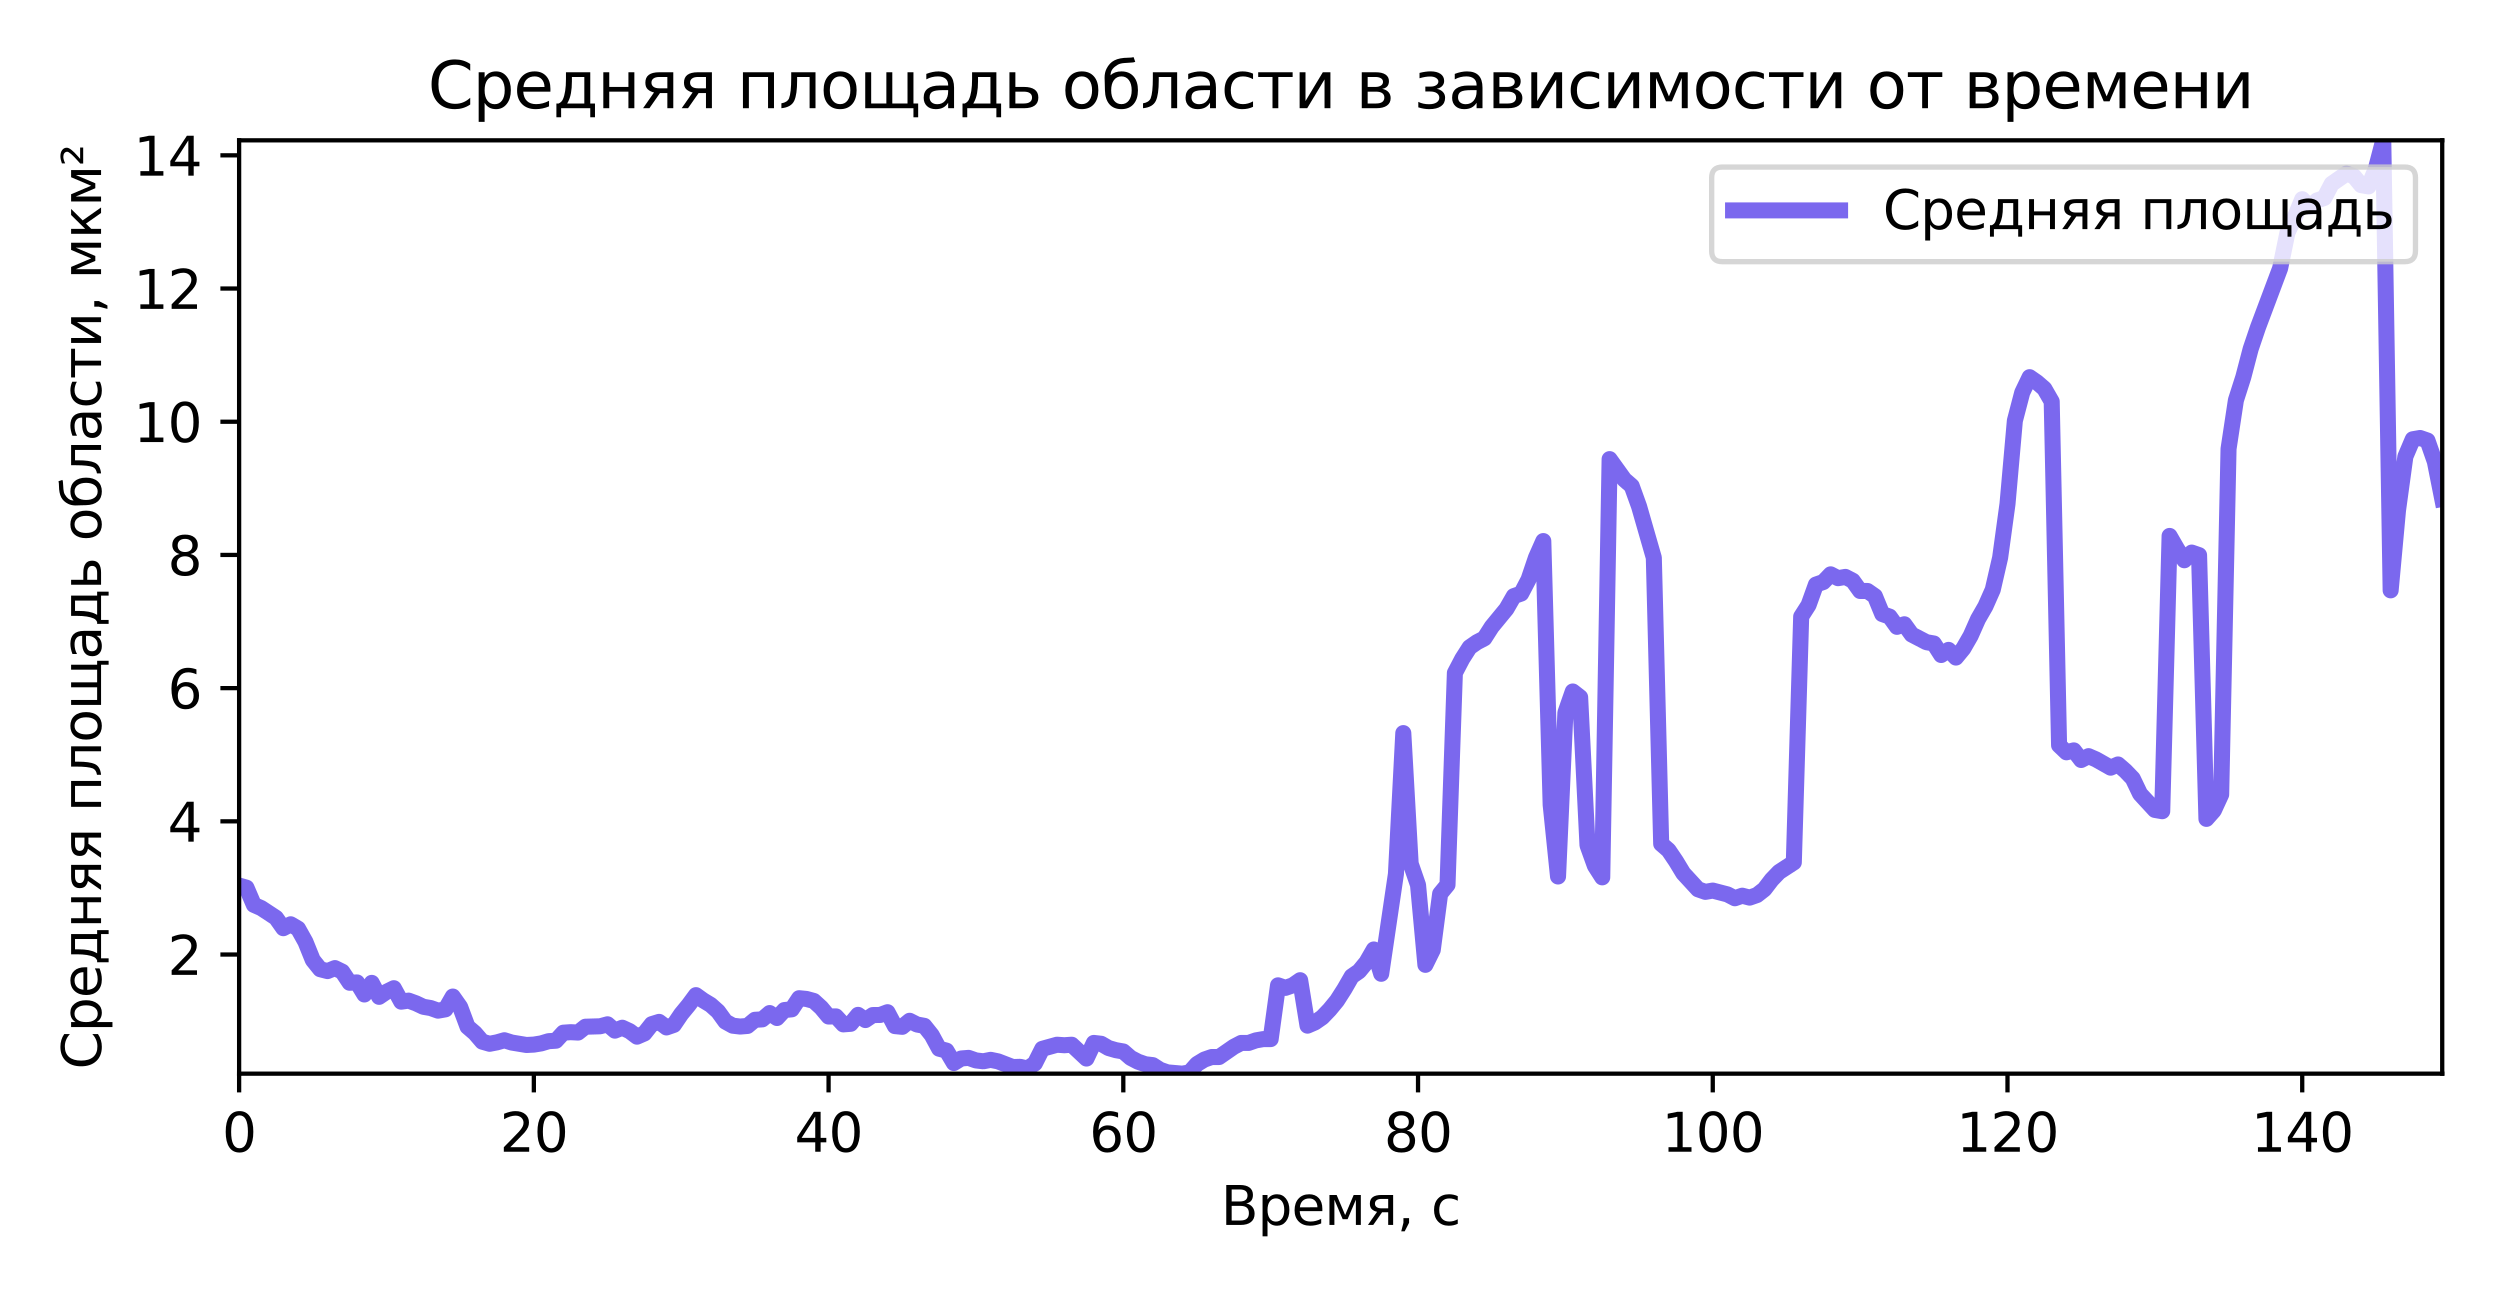 <?xml version="1.0" encoding="utf-8" standalone="no"?>
<!DOCTYPE svg PUBLIC "-//W3C//DTD SVG 1.1//EN"
  "http://www.w3.org/Graphics/SVG/1.1/DTD/svg11.dtd">
<svg xmlns:xlink="http://www.w3.org/1999/xlink" width="467.28pt" height="242.64pt" viewBox="0 0 467.28 242.64" xmlns="http://www.w3.org/2000/svg" version="1.1">
 <defs>
  <style type="text/css">*{stroke-linejoin: round; stroke-linecap: butt}</style>
 </defs>
 <g id="figure_1">
  <g id="patch_1">
   <path d="M 0 242.64 
L 467.28 242.64 
L 467.28 0 
L 0 0 
z
" style="fill: #ffffff"/>
  </g>
  <g id="axes_1">
   <g id="patch_2">
    <path d="M 44.694 200.68 
L 456.48 200.68 
L 456.48 26.227 
L 44.694 26.227 
z
" style="fill: #ffffff"/>
   </g>
   <g id="matplotlib.axis_1">
    <g id="xtick_1">
     <g id="line2d_1">
      <defs>
       <path id="m2791a8381d" d="M 0 0 
L 0 3.5 
" style="stroke: #000000; stroke-width: 0.8"/>
      </defs>
      <g>
       <use xlink:href="#m2791a8381d" x="44.694" y="200.68" style="stroke: #000000; stroke-width: 0.8"/>
      </g>
     </g>
     <g id="text_1">
      <!-- 0 -->
      <g transform="translate(41.513 215.278) scale(0.1 -0.1)">
       <defs>
        <path id="DejaVuSans-30" d="M 2034 4250 
Q 1547 4250 1301 3770 
Q 1056 3291 1056 2328 
Q 1056 1369 1301 889 
Q 1547 409 2034 409 
Q 2525 409 2770 889 
Q 3016 1369 3016 2328 
Q 3016 3291 2770 3770 
Q 2525 4250 2034 4250 
z
M 2034 4750 
Q 2819 4750 3233 4129 
Q 3647 3509 3647 2328 
Q 3647 1150 3233 529 
Q 2819 -91 2034 -91 
Q 1250 -91 836 529 
Q 422 1150 422 2328 
Q 422 3509 836 4129 
Q 1250 4750 2034 4750 
z
" transform="scale(0.016)"/>
       </defs>
       <use xlink:href="#DejaVuSans-30"/>
      </g>
     </g>
    </g>
    <g id="xtick_2">
     <g id="line2d_2">
      <g>
       <use xlink:href="#m2791a8381d" x="99.782" y="200.68" style="stroke: #000000; stroke-width: 0.8"/>
      </g>
     </g>
     <g id="text_2">
      <!-- 20 -->
      <g transform="translate(93.42 215.278) scale(0.1 -0.1)">
       <defs>
        <path id="DejaVuSans-32" d="M 1228 531 
L 3431 531 
L 3431 0 
L 469 0 
L 469 531 
Q 828 903 1448 1529 
Q 2069 2156 2228 2338 
Q 2531 2678 2651 2914 
Q 2772 3150 2772 3378 
Q 2772 3750 2511 3984 
Q 2250 4219 1831 4219 
Q 1534 4219 1204 4116 
Q 875 4013 500 3803 
L 500 4441 
Q 881 4594 1212 4672 
Q 1544 4750 1819 4750 
Q 2544 4750 2975 4387 
Q 3406 4025 3406 3419 
Q 3406 3131 3298 2873 
Q 3191 2616 2906 2266 
Q 2828 2175 2409 1742 
Q 1991 1309 1228 531 
z
" transform="scale(0.016)"/>
       </defs>
       <use xlink:href="#DejaVuSans-32"/>
       <use xlink:href="#DejaVuSans-30" x="63.623"/>
      </g>
     </g>
    </g>
    <g id="xtick_3">
     <g id="line2d_3">
      <g>
       <use xlink:href="#m2791a8381d" x="154.871" y="200.68" style="stroke: #000000; stroke-width: 0.8"/>
      </g>
     </g>
     <g id="text_3">
      <!-- 40 -->
      <g transform="translate(148.508 215.278) scale(0.1 -0.1)">
       <defs>
        <path id="DejaVuSans-34" d="M 2419 4116 
L 825 1625 
L 2419 1625 
L 2419 4116 
z
M 2253 4666 
L 3047 4666 
L 3047 1625 
L 3713 1625 
L 3713 1100 
L 3047 1100 
L 3047 0 
L 2419 0 
L 2419 1100 
L 313 1100 
L 313 1709 
L 2253 4666 
z
" transform="scale(0.016)"/>
       </defs>
       <use xlink:href="#DejaVuSans-34"/>
       <use xlink:href="#DejaVuSans-30" x="63.623"/>
      </g>
     </g>
    </g>
    <g id="xtick_4">
     <g id="line2d_4">
      <g>
       <use xlink:href="#m2791a8381d" x="209.959" y="200.68" style="stroke: #000000; stroke-width: 0.8"/>
      </g>
     </g>
     <g id="text_4">
      <!-- 60 -->
      <g transform="translate(203.597 215.278) scale(0.1 -0.1)">
       <defs>
        <path id="DejaVuSans-36" d="M 2113 2584 
Q 1688 2584 1439 2293 
Q 1191 2003 1191 1497 
Q 1191 994 1439 701 
Q 1688 409 2113 409 
Q 2538 409 2786 701 
Q 3034 994 3034 1497 
Q 3034 2003 2786 2293 
Q 2538 2584 2113 2584 
z
M 3366 4563 
L 3366 3988 
Q 3128 4100 2886 4159 
Q 2644 4219 2406 4219 
Q 1781 4219 1451 3797 
Q 1122 3375 1075 2522 
Q 1259 2794 1537 2939 
Q 1816 3084 2150 3084 
Q 2853 3084 3261 2657 
Q 3669 2231 3669 1497 
Q 3669 778 3244 343 
Q 2819 -91 2113 -91 
Q 1303 -91 875 529 
Q 447 1150 447 2328 
Q 447 3434 972 4092 
Q 1497 4750 2381 4750 
Q 2619 4750 2861 4703 
Q 3103 4656 3366 4563 
z
" transform="scale(0.016)"/>
       </defs>
       <use xlink:href="#DejaVuSans-36"/>
       <use xlink:href="#DejaVuSans-30" x="63.623"/>
      </g>
     </g>
    </g>
    <g id="xtick_5">
     <g id="line2d_5">
      <g>
       <use xlink:href="#m2791a8381d" x="265.048" y="200.68" style="stroke: #000000; stroke-width: 0.8"/>
      </g>
     </g>
     <g id="text_5">
      <!-- 80 -->
      <g transform="translate(258.685 215.278) scale(0.1 -0.1)">
       <defs>
        <path id="DejaVuSans-38" d="M 2034 2216 
Q 1584 2216 1326 1975 
Q 1069 1734 1069 1313 
Q 1069 891 1326 650 
Q 1584 409 2034 409 
Q 2484 409 2743 651 
Q 3003 894 3003 1313 
Q 3003 1734 2745 1975 
Q 2488 2216 2034 2216 
z
M 1403 2484 
Q 997 2584 770 2862 
Q 544 3141 544 3541 
Q 544 4100 942 4425 
Q 1341 4750 2034 4750 
Q 2731 4750 3128 4425 
Q 3525 4100 3525 3541 
Q 3525 3141 3298 2862 
Q 3072 2584 2669 2484 
Q 3125 2378 3379 2068 
Q 3634 1759 3634 1313 
Q 3634 634 3220 271 
Q 2806 -91 2034 -91 
Q 1263 -91 848 271 
Q 434 634 434 1313 
Q 434 1759 690 2068 
Q 947 2378 1403 2484 
z
M 1172 3481 
Q 1172 3119 1398 2916 
Q 1625 2713 2034 2713 
Q 2441 2713 2670 2916 
Q 2900 3119 2900 3481 
Q 2900 3844 2670 4047 
Q 2441 4250 2034 4250 
Q 1625 4250 1398 4047 
Q 1172 3844 1172 3481 
z
" transform="scale(0.016)"/>
       </defs>
       <use xlink:href="#DejaVuSans-38"/>
       <use xlink:href="#DejaVuSans-30" x="63.623"/>
      </g>
     </g>
    </g>
    <g id="xtick_6">
     <g id="line2d_6">
      <g>
       <use xlink:href="#m2791a8381d" x="320.136" y="200.68" style="stroke: #000000; stroke-width: 0.8"/>
      </g>
     </g>
     <g id="text_6">
      <!-- 100 -->
      <g transform="translate(310.592 215.278) scale(0.1 -0.1)">
       <defs>
        <path id="DejaVuSans-31" d="M 794 531 
L 1825 531 
L 1825 4091 
L 703 3866 
L 703 4441 
L 1819 4666 
L 2450 4666 
L 2450 531 
L 3481 531 
L 3481 0 
L 794 0 
L 794 531 
z
" transform="scale(0.016)"/>
       </defs>
       <use xlink:href="#DejaVuSans-31"/>
       <use xlink:href="#DejaVuSans-30" x="63.623"/>
       <use xlink:href="#DejaVuSans-30" x="127.246"/>
      </g>
     </g>
    </g>
    <g id="xtick_7">
     <g id="line2d_7">
      <g>
       <use xlink:href="#m2791a8381d" x="375.225" y="200.68" style="stroke: #000000; stroke-width: 0.8"/>
      </g>
     </g>
     <g id="text_7">
      <!-- 120 -->
      <g transform="translate(365.681 215.278) scale(0.1 -0.1)">
       <use xlink:href="#DejaVuSans-31"/>
       <use xlink:href="#DejaVuSans-32" x="63.623"/>
       <use xlink:href="#DejaVuSans-30" x="127.246"/>
      </g>
     </g>
    </g>
    <g id="xtick_8">
     <g id="line2d_8">
      <g>
       <use xlink:href="#m2791a8381d" x="430.313" y="200.68" style="stroke: #000000; stroke-width: 0.8"/>
      </g>
     </g>
     <g id="text_8">
      <!-- 140 -->
      <g transform="translate(420.769 215.278) scale(0.1 -0.1)">
       <use xlink:href="#DejaVuSans-31"/>
       <use xlink:href="#DejaVuSans-34" x="63.623"/>
       <use xlink:href="#DejaVuSans-30" x="127.246"/>
      </g>
     </g>
    </g>
    <g id="text_9">
     <!-- Время, c -->
     <g transform="translate(228.199 228.957) scale(0.1 -0.1)">
      <defs>
       <path id="DejaVuSans-412" d="M 1259 2228 
L 1259 519 
L 2272 519 
Q 2781 519 3026 730 
Q 3272 941 3272 1375 
Q 3272 1813 3026 2020 
Q 2781 2228 2272 2228 
L 1259 2228 
z
M 1259 4147 
L 1259 2741 
L 2194 2741 
Q 2656 2741 2882 2914 
Q 3109 3088 3109 3444 
Q 3109 3797 2882 3972 
Q 2656 4147 2194 4147 
L 1259 4147 
z
M 628 4666 
L 2241 4666 
Q 2963 4666 3353 4366 
Q 3744 4066 3744 3513 
Q 3744 3084 3544 2831 
Q 3344 2578 2956 2516 
Q 3422 2416 3680 2098 
Q 3938 1781 3938 1306 
Q 3938 681 3513 340 
Q 3088 0 2303 0 
L 628 0 
L 628 4666 
z
" transform="scale(0.016)"/>
       <path id="DejaVuSans-440" d="M 1159 525 
L 1159 -1331 
L 581 -1331 
L 581 3500 
L 1159 3500 
L 1159 2969 
Q 1341 3281 1617 3432 
Q 1894 3584 2278 3584 
Q 2916 3584 3314 3078 
Q 3713 2572 3713 1747 
Q 3713 922 3314 415 
Q 2916 -91 2278 -91 
Q 1894 -91 1617 61 
Q 1341 213 1159 525 
z
M 3116 1747 
Q 3116 2381 2855 2742 
Q 2594 3103 2138 3103 
Q 1681 3103 1420 2742 
Q 1159 2381 1159 1747 
Q 1159 1113 1420 752 
Q 1681 391 2138 391 
Q 2594 391 2855 752 
Q 3116 1113 3116 1747 
z
" transform="scale(0.016)"/>
       <path id="DejaVuSans-435" d="M 3597 1894 
L 3597 1613 
L 953 1613 
Q 991 1019 1311 708 
Q 1631 397 2203 397 
Q 2534 397 2845 478 
Q 3156 559 3463 722 
L 3463 178 
Q 3153 47 2828 -22 
Q 2503 -91 2169 -91 
Q 1331 -91 842 396 
Q 353 884 353 1716 
Q 353 2575 817 3079 
Q 1281 3584 2069 3584 
Q 2775 3584 3186 3129 
Q 3597 2675 3597 1894 
z
M 3022 2063 
Q 3016 2534 2758 2815 
Q 2500 3097 2075 3097 
Q 1594 3097 1305 2825 
Q 1016 2553 972 2059 
L 3022 2063 
z
" transform="scale(0.016)"/>
       <path id="DejaVuSans-43c" d="M 581 3500 
L 1422 3500 
L 2416 1156 
L 3413 3500 
L 4247 3500 
L 4247 0 
L 3669 0 
L 3669 2950 
L 2703 672 
L 2128 672 
L 1159 2950 
L 1159 0 
L 581 0 
L 581 3500 
z
" transform="scale(0.016)"/>
       <path id="DejaVuSans-44f" d="M 1181 2491 
Q 1181 2231 1381 2084 
Q 1581 1938 1953 1938 
L 2728 1938 
L 2728 3041 
L 1953 3041 
Q 1581 3041 1381 2897 
Q 1181 2753 1181 2491 
z
M 363 0 
L 1431 1534 
Q 1069 1616 828 1830 
Q 588 2044 588 2491 
Q 588 2997 923 3248 
Q 1259 3500 1938 3500 
L 3306 3500 
L 3306 0 
L 2728 0 
L 2728 1478 
L 2013 1478 
L 981 0 
L 363 0 
z
" transform="scale(0.016)"/>
       <path id="DejaVuSans-2c" d="M 750 794 
L 1409 794 
L 1409 256 
L 897 -744 
L 494 -744 
L 750 256 
L 750 794 
z
" transform="scale(0.016)"/>
       <path id="DejaVuSans-20" transform="scale(0.016)"/>
       <path id="DejaVuSans-63" d="M 3122 3366 
L 3122 2828 
Q 2878 2963 2633 3030 
Q 2388 3097 2138 3097 
Q 1578 3097 1268 2742 
Q 959 2388 959 1747 
Q 959 1106 1268 751 
Q 1578 397 2138 397 
Q 2388 397 2633 464 
Q 2878 531 3122 666 
L 3122 134 
Q 2881 22 2623 -34 
Q 2366 -91 2075 -91 
Q 1284 -91 818 406 
Q 353 903 353 1747 
Q 353 2603 823 3093 
Q 1294 3584 2113 3584 
Q 2378 3584 2631 3529 
Q 2884 3475 3122 3366 
z
" transform="scale(0.016)"/>
      </defs>
      <use xlink:href="#DejaVuSans-412"/>
      <use xlink:href="#DejaVuSans-440" x="68.604"/>
      <use xlink:href="#DejaVuSans-435" x="132.08"/>
      <use xlink:href="#DejaVuSans-43c" x="193.604"/>
      <use xlink:href="#DejaVuSans-44f" x="269.043"/>
      <use xlink:href="#DejaVuSans-2c" x="329.199"/>
      <use xlink:href="#DejaVuSans-20" x="360.986"/>
      <use xlink:href="#DejaVuSans-63" x="392.773"/>
     </g>
    </g>
   </g>
   <g id="matplotlib.axis_2">
    <g id="ytick_1">
     <g id="line2d_9">
      <defs>
       <path id="m8a760dd203" d="M 0 0 
L -3.5 0 
" style="stroke: #000000; stroke-width: 0.8"/>
      </defs>
      <g>
       <use xlink:href="#m8a760dd203" x="44.694" y="178.415" style="stroke: #000000; stroke-width: 0.8"/>
      </g>
     </g>
     <g id="text_10">
      <!-- 2 -->
      <g transform="translate(31.331 182.214) scale(0.1 -0.1)">
       <use xlink:href="#DejaVuSans-32"/>
      </g>
     </g>
    </g>
    <g id="ytick_2">
     <g id="line2d_10">
      <g>
       <use xlink:href="#m8a760dd203" x="44.694" y="153.518" style="stroke: #000000; stroke-width: 0.8"/>
      </g>
     </g>
     <g id="text_11">
      <!-- 4 -->
      <g transform="translate(31.331 157.317) scale(0.1 -0.1)">
       <use xlink:href="#DejaVuSans-34"/>
      </g>
     </g>
    </g>
    <g id="ytick_3">
     <g id="line2d_11">
      <g>
       <use xlink:href="#m8a760dd203" x="44.694" y="128.621" style="stroke: #000000; stroke-width: 0.8"/>
      </g>
     </g>
     <g id="text_12">
      <!-- 6 -->
      <g transform="translate(31.331 132.42) scale(0.1 -0.1)">
       <use xlink:href="#DejaVuSans-36"/>
      </g>
     </g>
    </g>
    <g id="ytick_4">
     <g id="line2d_12">
      <g>
       <use xlink:href="#m8a760dd203" x="44.694" y="103.724" style="stroke: #000000; stroke-width: 0.8"/>
      </g>
     </g>
     <g id="text_13">
      <!-- 8 -->
      <g transform="translate(31.331 107.523) scale(0.1 -0.1)">
       <use xlink:href="#DejaVuSans-38"/>
      </g>
     </g>
    </g>
    <g id="ytick_5">
     <g id="line2d_13">
      <g>
       <use xlink:href="#m8a760dd203" x="44.694" y="78.826" style="stroke: #000000; stroke-width: 0.8"/>
      </g>
     </g>
     <g id="text_14">
      <!-- 10 -->
      <g transform="translate(24.969 82.626) scale(0.1 -0.1)">
       <use xlink:href="#DejaVuSans-31"/>
       <use xlink:href="#DejaVuSans-30" x="63.623"/>
      </g>
     </g>
    </g>
    <g id="ytick_6">
     <g id="line2d_14">
      <g>
       <use xlink:href="#m8a760dd203" x="44.694" y="53.929" style="stroke: #000000; stroke-width: 0.8"/>
      </g>
     </g>
     <g id="text_15">
      <!-- 12 -->
      <g transform="translate(24.969 57.729) scale(0.1 -0.1)">
       <use xlink:href="#DejaVuSans-31"/>
       <use xlink:href="#DejaVuSans-32" x="63.623"/>
      </g>
     </g>
    </g>
    <g id="ytick_7">
     <g id="line2d_15">
      <g>
       <use xlink:href="#m8a760dd203" x="44.694" y="29.032" style="stroke: #000000; stroke-width: 0.8"/>
      </g>
     </g>
     <g id="text_16">
      <!-- 14 -->
      <g transform="translate(24.969 32.831) scale(0.1 -0.1)">
       <use xlink:href="#DejaVuSans-31"/>
       <use xlink:href="#DejaVuSans-34" x="63.623"/>
      </g>
     </g>
    </g>
    <g id="text_17">
     <!-- Средняя площадь области, мкм² -->
     <g transform="translate(18.889 199.878) rotate(-90) scale(0.1 -0.1)">
      <defs>
       <path id="DejaVuSans-421" d="M 4122 4306 
L 4122 3641 
Q 3803 3938 3442 4084 
Q 3081 4231 2675 4231 
Q 1875 4231 1450 3742 
Q 1025 3253 1025 2328 
Q 1025 1406 1450 917 
Q 1875 428 2675 428 
Q 3081 428 3442 575 
Q 3803 722 4122 1019 
L 4122 359 
Q 3791 134 3420 21 
Q 3050 -91 2638 -91 
Q 1578 -91 968 557 
Q 359 1206 359 2328 
Q 359 3453 968 4101 
Q 1578 4750 2638 4750 
Q 3056 4750 3426 4639 
Q 3797 4528 4122 4306 
z
" transform="scale(0.016)"/>
       <path id="DejaVuSans-434" d="M 1384 459 
L 3053 459 
L 3053 3041 
L 1844 3041 
L 1844 2603 
Q 1844 1316 1475 628 
L 1384 459 
z
M 550 459 
Q 834 584 959 850 
Q 1266 1509 1266 2838 
L 1266 3500 
L 3631 3500 
L 3631 459 
L 4091 459 
L 4091 -884 
L 3631 -884 
L 3631 0 
L 794 0 
L 794 -884 
L 334 -884 
L 334 459 
L 550 459 
z
" transform="scale(0.016)"/>
       <path id="DejaVuSans-43d" d="M 581 3500 
L 1159 3500 
L 1159 2072 
L 3025 2072 
L 3025 3500 
L 3603 3500 
L 3603 0 
L 3025 0 
L 3025 1613 
L 1159 1613 
L 1159 0 
L 581 0 
L 581 3500 
z
" transform="scale(0.016)"/>
       <path id="DejaVuSans-43f" d="M 3603 3500 
L 3603 0 
L 3025 0 
L 3025 3041 
L 1159 3041 
L 1159 0 
L 581 0 
L 581 3500 
L 3603 3500 
z
" transform="scale(0.016)"/>
       <path id="DejaVuSans-43b" d="M 238 0 
L 238 478 
Q 806 566 981 959 
Q 1194 1513 1194 2928 
L 1194 3500 
L 3559 3500 
L 3559 0 
L 2984 0 
L 2984 3041 
L 1769 3041 
L 1769 2694 
Q 1769 1344 1494 738 
Q 1200 91 238 0 
z
" transform="scale(0.016)"/>
       <path id="DejaVuSans-43e" d="M 1959 3097 
Q 1497 3097 1228 2736 
Q 959 2375 959 1747 
Q 959 1119 1226 758 
Q 1494 397 1959 397 
Q 2419 397 2687 759 
Q 2956 1122 2956 1747 
Q 2956 2369 2687 2733 
Q 2419 3097 1959 3097 
z
M 1959 3584 
Q 2709 3584 3137 3096 
Q 3566 2609 3566 1747 
Q 3566 888 3137 398 
Q 2709 -91 1959 -91 
Q 1206 -91 779 398 
Q 353 888 353 1747 
Q 353 2609 779 3096 
Q 1206 3584 1959 3584 
z
" transform="scale(0.016)"/>
       <path id="DejaVuSans-449" d="M 5275 0 
L 581 0 
L 581 3500 
L 1159 3500 
L 1159 459 
L 2638 459 
L 2638 3500 
L 3216 3500 
L 3216 459 
L 4697 459 
L 4697 3500 
L 5275 3500 
L 5275 459 
L 5734 459 
L 5734 -884 
L 5275 -884 
L 5275 0 
z
" transform="scale(0.016)"/>
       <path id="DejaVuSans-430" d="M 2194 1759 
Q 1497 1759 1228 1600 
Q 959 1441 959 1056 
Q 959 750 1161 570 
Q 1363 391 1709 391 
Q 2188 391 2477 730 
Q 2766 1069 2766 1631 
L 2766 1759 
L 2194 1759 
z
M 3341 1997 
L 3341 0 
L 2766 0 
L 2766 531 
Q 2569 213 2275 61 
Q 1981 -91 1556 -91 
Q 1019 -91 701 211 
Q 384 513 384 1019 
Q 384 1609 779 1909 
Q 1175 2209 1959 2209 
L 2766 2209 
L 2766 2266 
Q 2766 2663 2505 2880 
Q 2244 3097 1772 3097 
Q 1472 3097 1187 3025 
Q 903 2953 641 2809 
L 641 3341 
Q 956 3463 1253 3523 
Q 1550 3584 1831 3584 
Q 2591 3584 2966 3190 
Q 3341 2797 3341 1997 
z
" transform="scale(0.016)"/>
       <path id="DejaVuSans-44c" d="M 2781 1038 
Q 2781 1319 2576 1466 
Q 2372 1613 1978 1613 
L 1159 1613 
L 1159 459 
L 1978 459 
Q 2372 459 2576 607 
Q 2781 756 2781 1038 
z
M 581 3500 
L 1159 3500 
L 1159 2072 
L 2003 2072 
Q 2672 2072 3033 1817 
Q 3394 1563 3394 1038 
Q 3394 513 3033 256 
Q 2672 0 2003 0 
L 581 0 
L 581 3500 
z
" transform="scale(0.016)"/>
       <path id="DejaVuSans-431" d="M 1991 3584 
Q 2741 3584 3169 3096 
Q 3597 2609 3597 1747 
Q 3597 888 3169 398 
Q 2741 -91 1991 -91 
Q 1238 -91 822 384 
Q 406 859 384 1747 
L 366 2463 
Q 350 2834 350 2963 
Q 350 3463 531 3831 
Q 816 4409 1308 4659 
Q 1800 4909 2625 4916 
Q 3006 4919 3175 4972 
L 3334 4516 
Q 3181 4453 3041 4450 
L 2259 4397 
Q 1866 4369 1628 4231 
Q 1006 3866 947 3388 
L 925 3213 
Q 1331 3584 1991 3584 
z
M 1991 3097 
Q 1528 3097 1259 2736 
Q 991 2375 991 1747 
Q 991 1119 1258 758 
Q 1525 397 1991 397 
Q 2450 397 2719 759 
Q 2988 1122 2988 1747 
Q 2988 2369 2719 2733 
Q 2450 3097 1991 3097 
z
" transform="scale(0.016)"/>
       <path id="DejaVuSans-441" d="M 3122 3366 
L 3122 2828 
Q 2878 2963 2633 3030 
Q 2388 3097 2138 3097 
Q 1578 3097 1268 2742 
Q 959 2388 959 1747 
Q 959 1106 1268 751 
Q 1578 397 2138 397 
Q 2388 397 2633 464 
Q 2878 531 3122 666 
L 3122 134 
Q 2881 22 2623 -34 
Q 2366 -91 2075 -91 
Q 1284 -91 818 406 
Q 353 903 353 1747 
Q 353 2603 823 3093 
Q 1294 3584 2113 3584 
Q 2378 3584 2631 3529 
Q 2884 3475 3122 3366 
z
" transform="scale(0.016)"/>
       <path id="DejaVuSans-442" d="M 188 3500 
L 3541 3500 
L 3541 3041 
L 2147 3041 
L 2147 0 
L 1581 0 
L 1581 3041 
L 188 3041 
L 188 3500 
z
" transform="scale(0.016)"/>
       <path id="DejaVuSans-438" d="M 3578 3500 
L 3578 0 
L 3006 0 
L 3006 2809 
L 1319 0 
L 581 0 
L 581 3500 
L 1153 3500 
L 1153 697 
L 2838 3500 
L 3578 3500 
z
" transform="scale(0.016)"/>
       <path id="DejaVuSans-43a" d="M 581 3500 
L 1153 3500 
L 1153 1856 
L 2775 3500 
L 3481 3500 
L 2144 2147 
L 3653 0 
L 3009 0 
L 1769 1766 
L 1153 1141 
L 1153 0 
L 581 0 
L 581 3500 
z
" transform="scale(0.016)"/>
       <path id="DejaVuSans-b2" d="M 838 2444 
L 2163 2444 
L 2163 2088 
L 294 2088 
L 294 2431 
Q 400 2528 597 2703 
Q 1672 3656 1672 3950 
Q 1672 4156 1509 4282 
Q 1347 4409 1081 4409 
Q 919 4409 728 4354 
Q 538 4300 313 4191 
L 313 4575 
Q 553 4663 761 4706 
Q 969 4750 1147 4750 
Q 1600 4750 1872 4544 
Q 2144 4338 2144 4000 
Q 2144 3566 1109 2678 
Q 934 2528 838 2444 
z
" transform="scale(0.016)"/>
      </defs>
      <use xlink:href="#DejaVuSans-421"/>
      <use xlink:href="#DejaVuSans-440" x="69.824"/>
      <use xlink:href="#DejaVuSans-435" x="133.301"/>
      <use xlink:href="#DejaVuSans-434" x="194.824"/>
      <use xlink:href="#DejaVuSans-43d" x="263.965"/>
      <use xlink:href="#DejaVuSans-44f" x="329.346"/>
      <use xlink:href="#DejaVuSans-44f" x="389.502"/>
      <use xlink:href="#DejaVuSans-20" x="449.658"/>
      <use xlink:href="#DejaVuSans-43f" x="481.445"/>
      <use xlink:href="#DejaVuSans-43b" x="546.826"/>
      <use xlink:href="#DejaVuSans-43e" x="610.742"/>
      <use xlink:href="#DejaVuSans-449" x="671.924"/>
      <use xlink:href="#DejaVuSans-430" x="766.113"/>
      <use xlink:href="#DejaVuSans-434" x="827.393"/>
      <use xlink:href="#DejaVuSans-44c" x="896.533"/>
      <use xlink:href="#DejaVuSans-20" x="955.469"/>
      <use xlink:href="#DejaVuSans-43e" x="987.256"/>
      <use xlink:href="#DejaVuSans-431" x="1048.438"/>
      <use xlink:href="#DejaVuSans-43b" x="1110.107"/>
      <use xlink:href="#DejaVuSans-430" x="1174.023"/>
      <use xlink:href="#DejaVuSans-441" x="1235.303"/>
      <use xlink:href="#DejaVuSans-442" x="1290.283"/>
      <use xlink:href="#DejaVuSans-438" x="1348.535"/>
      <use xlink:href="#DejaVuSans-2c" x="1413.525"/>
      <use xlink:href="#DejaVuSans-20" x="1445.312"/>
      <use xlink:href="#DejaVuSans-43c" x="1477.1"/>
      <use xlink:href="#DejaVuSans-43a" x="1552.539"/>
      <use xlink:href="#DejaVuSans-43c" x="1612.939"/>
      <use xlink:href="#DejaVuSans-b2" x="1688.379"/>
     </g>
    </g>
   </g>
   <g id="line2d_16">
    <path d="M 44.694 165.521 
L 46.071 165.917 
L 47.448 169.126 
L 48.825 169.733 
L 51.58 171.545 
L 52.957 173.49 
L 54.334 172.761 
L 55.711 173.574 
L 57.089 176.041 
L 58.466 179.444 
L 59.843 181.155 
L 61.22 181.508 
L 62.597 180.947 
L 63.975 181.619 
L 65.352 183.689 
L 66.729 183.627 
L 68.106 185.881 
L 69.484 183.711 
L 70.861 186.322 
L 72.238 185.386 
L 73.615 184.706 
L 74.992 187.225 
L 76.37 187.028 
L 77.747 187.53 
L 79.124 188.179 
L 80.501 188.416 
L 81.878 188.904 
L 83.256 188.659 
L 84.633 186.267 
L 86.01 188.218 
L 87.387 191.911 
L 88.765 193.096 
L 90.142 194.697 
L 91.519 195.096 
L 92.896 194.828 
L 94.273 194.434 
L 95.651 194.865 
L 98.405 195.32 
L 99.782 195.248 
L 101.159 195.024 
L 102.537 194.61 
L 103.914 194.523 
L 105.291 193.022 
L 106.668 192.927 
L 108.045 192.998 
L 109.423 191.906 
L 112.177 191.826 
L 113.554 191.454 
L 114.932 192.639 
L 116.309 192.092 
L 117.686 192.73 
L 119.063 193.764 
L 120.44 193.166 
L 121.818 191.427 
L 123.195 191.001 
L 124.572 192.041 
L 125.949 191.563 
L 127.326 189.539 
L 128.704 187.864 
L 130.081 186.003 
L 131.458 186.992 
L 132.835 187.823 
L 134.213 189.054 
L 135.59 190.954 
L 136.967 191.714 
L 138.344 191.874 
L 139.721 191.762 
L 141.099 190.612 
L 142.476 190.534 
L 143.853 189.353 
L 145.23 190.277 
L 146.607 188.79 
L 147.985 188.655 
L 149.362 186.578 
L 150.739 186.715 
L 152.116 187.091 
L 153.493 188.348 
L 154.871 190.001 
L 156.248 189.975 
L 157.625 191.467 
L 159.002 191.363 
L 160.38 189.69 
L 161.757 190.663 
L 163.134 189.727 
L 164.511 189.709 
L 165.888 189.193 
L 167.266 191.789 
L 168.643 191.925 
L 170.02 190.797 
L 171.397 191.491 
L 172.774 191.746 
L 174.152 193.474 
L 175.529 196.014 
L 176.906 196.373 
L 178.283 198.694 
L 179.66 197.843 
L 181.038 197.729 
L 182.415 198.207 
L 183.792 198.367 
L 185.169 198.096 
L 186.547 198.383 
L 189.301 199.444 
L 190.678 199.404 
L 192.055 199.723 
L 193.433 198.766 
L 194.81 196.038 
L 197.564 195.272 
L 198.941 195.367 
L 200.319 195.272 
L 203.073 197.856 
L 204.45 194.937 
L 205.827 195.096 
L 207.205 195.894 
L 208.582 196.293 
L 209.959 196.532 
L 211.336 197.729 
L 212.714 198.446 
L 214.091 198.925 
L 215.468 199.085 
L 216.845 199.962 
L 218.222 200.441 
L 220.977 200.68 
L 222.354 200.441 
L 223.731 198.885 
L 225.108 198.048 
L 226.486 197.569 
L 227.863 197.569 
L 230.617 195.655 
L 231.995 194.937 
L 233.372 194.937 
L 234.749 194.458 
L 236.126 194.219 
L 237.503 194.219 
L 238.881 184.168 
L 240.258 184.647 
L 241.635 184.168 
L 243.012 183.211 
L 244.389 191.706 
L 245.767 191.108 
L 247.144 190.151 
L 248.521 188.715 
L 249.898 187.04 
L 251.275 184.886 
L 252.653 182.493 
L 254.03 181.536 
L 255.407 179.861 
L 256.784 177.468 
L 258.162 182.014 
L 260.916 163.349 
L 262.293 137.025 
L 263.67 161.434 
L 265.048 165.423 
L 266.425 180.339 
L 267.802 177.547 
L 269.179 167.058 
L 270.556 165.383 
L 271.934 125.778 
L 273.311 123.146 
L 274.688 120.992 
L 276.065 120.035 
L 277.442 119.317 
L 278.82 117.163 
L 281.574 113.813 
L 282.951 111.42 
L 284.329 110.941 
L 285.706 108.309 
L 287.083 104.241 
L 288.46 101.13 
L 289.837 150.426 
L 291.215 163.827 
L 292.592 133.196 
L 293.969 129.248 
L 295.346 130.325 
L 296.723 158.004 
L 298.101 161.833 
L 299.478 163.987 
L 300.855 85.814 
L 303.61 89.643 
L 304.987 90.84 
L 306.364 94.668 
L 309.118 104.241 
L 310.496 157.725 
L 311.873 158.921 
L 313.25 160.956 
L 314.627 163.229 
L 317.382 166.22 
L 318.759 166.699 
L 320.136 166.46 
L 322.89 167.177 
L 324.268 167.895 
L 325.645 167.417 
L 327.022 167.776 
L 328.399 167.297 
L 329.777 166.22 
L 331.154 164.425 
L 332.531 162.99 
L 335.285 161.195 
L 336.663 115.249 
L 338.04 113.095 
L 339.417 109.266 
L 340.794 108.787 
L 342.171 107.352 
L 343.549 108.069 
L 344.926 107.83 
L 346.303 108.548 
L 347.68 110.462 
L 349.058 110.462 
L 350.435 111.42 
L 351.812 114.77 
L 353.189 115.249 
L 354.566 117.163 
L 355.944 116.684 
L 357.321 118.599 
L 360.075 120.035 
L 361.452 120.274 
L 362.83 122.428 
L 364.207 121.47 
L 365.584 122.906 
L 366.961 121.231 
L 368.338 118.838 
L 369.716 115.727 
L 371.093 113.334 
L 372.47 110.223 
L 373.847 104.241 
L 375.225 94.19 
L 376.602 78.635 
L 377.979 73.37 
L 379.356 70.499 
L 380.733 71.456 
L 382.111 72.652 
L 383.488 75.045 
L 384.865 139.299 
L 386.242 140.615 
L 387.619 140.256 
L 388.997 142.051 
L 390.374 141.333 
L 391.751 141.931 
L 394.505 143.486 
L 395.883 142.888 
L 397.26 144.085 
L 398.637 145.52 
L 400.014 148.392 
L 402.769 151.383 
L 404.146 151.623 
L 405.523 100.172 
L 406.9 102.565 
L 408.278 104.719 
L 409.655 103.283 
L 411.032 103.762 
L 412.409 153.059 
L 413.786 151.503 
L 415.164 148.512 
L 416.541 83.9 
L 417.918 74.806 
L 419.295 70.499 
L 420.673 65.234 
L 422.05 61.166 
L 426.181 50.158 
L 427.559 43.457 
L 428.936 40.586 
L 430.313 37.235 
L 431.69 38.671 
L 433.067 37.475 
L 434.445 36.996 
L 435.822 34.364 
L 438.576 32.449 
L 439.953 32.928 
L 441.331 34.603 
L 442.708 34.842 
L 444.085 31.492 
L 445.462 26.227 
L 446.84 110.343 
L 448.217 95.386 
L 449.594 85.336 
L 450.971 82.105 
L 452.348 81.866 
L 453.726 82.344 
L 455.103 86.293 
L 456.48 93.233 
L 456.48 93.233 
" clip-path="url(#pcbe1d5ce90)" style="fill: none; stroke: #7b68ee; stroke-width: 3; stroke-linecap: square"/>
   </g>
   <g id="patch_3">
    <path d="M 44.694 200.68 
L 44.694 26.227 
" style="fill: none; stroke: #000000; stroke-width: 0.8; stroke-linejoin: miter; stroke-linecap: square"/>
   </g>
   <g id="patch_4">
    <path d="M 456.48 200.68 
L 456.48 26.227 
" style="fill: none; stroke: #000000; stroke-width: 0.8; stroke-linejoin: miter; stroke-linecap: square"/>
   </g>
   <g id="patch_5">
    <path d="M 44.694 200.68 
L 456.48 200.68 
" style="fill: none; stroke: #000000; stroke-width: 0.8; stroke-linejoin: miter; stroke-linecap: square"/>
   </g>
   <g id="patch_6">
    <path d="M 44.694 26.227 
L 456.48 26.227 
" style="fill: none; stroke: #000000; stroke-width: 0.8; stroke-linejoin: miter; stroke-linecap: square"/>
   </g>
   <g id="text_18">
    <!-- Средняя площадь области в зависимости от времени -->
    <g transform="translate(79.976 20.227) scale(0.12 -0.12)">
     <defs>
      <path id="DejaVuSans-432" d="M 1156 1613 
L 1156 459 
L 1975 459 
Q 2369 459 2575 607 
Q 2781 756 2781 1038 
Q 2781 1319 2575 1466 
Q 2369 1613 1975 1613 
L 1156 1613 
z
M 1156 3041 
L 1156 2072 
L 1913 2072 
Q 2238 2072 2444 2201 
Q 2650 2331 2650 2563 
Q 2650 2794 2444 2917 
Q 2238 3041 1913 3041 
L 1156 3041 
z
M 581 3500 
L 1950 3500 
Q 2566 3500 2897 3275 
Q 3228 3050 3228 2634 
Q 3228 2313 3059 2123 
Q 2891 1934 2559 1888 
Q 2956 1813 3175 1575 
Q 3394 1338 3394 981 
Q 3394 513 3033 256 
Q 2672 0 2003 0 
L 581 0 
L 581 3500 
z
" transform="scale(0.016)"/>
      <path id="DejaVuSans-437" d="M 2206 1888 
Q 2594 1813 2809 1584 
Q 3025 1356 3025 1019 
Q 3025 478 2622 193 
Q 2219 -91 1475 -91 
Q 1225 -91 961 -47 
Q 697 -3 416 84 
L 416 619 
Q 638 503 903 445 
Q 1169 388 1459 388 
Q 1931 388 2195 563 
Q 2459 738 2459 1019 
Q 2459 1294 2225 1461 
Q 1991 1628 1563 1628 
L 1100 1628 
L 1100 2103 
L 1584 2103 
Q 1947 2103 2158 2242 
Q 2369 2381 2369 2600 
Q 2369 2800 2151 2944 
Q 1934 3088 1563 3088 
Q 1341 3088 1089 3047 
Q 838 3006 534 2916 
L 534 3438 
Q 841 3513 1106 3550 
Q 1372 3588 1609 3588 
Q 2222 3588 2576 3342 
Q 2931 3097 2931 2656 
Q 2931 2366 2743 2164 
Q 2556 1963 2206 1888 
z
" transform="scale(0.016)"/>
     </defs>
     <use xlink:href="#DejaVuSans-421"/>
     <use xlink:href="#DejaVuSans-440" x="69.824"/>
     <use xlink:href="#DejaVuSans-435" x="133.301"/>
     <use xlink:href="#DejaVuSans-434" x="194.824"/>
     <use xlink:href="#DejaVuSans-43d" x="263.965"/>
     <use xlink:href="#DejaVuSans-44f" x="329.346"/>
     <use xlink:href="#DejaVuSans-44f" x="389.502"/>
     <use xlink:href="#DejaVuSans-20" x="449.658"/>
     <use xlink:href="#DejaVuSans-43f" x="481.445"/>
     <use xlink:href="#DejaVuSans-43b" x="546.826"/>
     <use xlink:href="#DejaVuSans-43e" x="610.742"/>
     <use xlink:href="#DejaVuSans-449" x="671.924"/>
     <use xlink:href="#DejaVuSans-430" x="766.113"/>
     <use xlink:href="#DejaVuSans-434" x="827.393"/>
     <use xlink:href="#DejaVuSans-44c" x="896.533"/>
     <use xlink:href="#DejaVuSans-20" x="955.469"/>
     <use xlink:href="#DejaVuSans-43e" x="987.256"/>
     <use xlink:href="#DejaVuSans-431" x="1048.438"/>
     <use xlink:href="#DejaVuSans-43b" x="1110.107"/>
     <use xlink:href="#DejaVuSans-430" x="1174.023"/>
     <use xlink:href="#DejaVuSans-441" x="1235.303"/>
     <use xlink:href="#DejaVuSans-442" x="1290.283"/>
     <use xlink:href="#DejaVuSans-438" x="1348.535"/>
     <use xlink:href="#DejaVuSans-20" x="1413.525"/>
     <use xlink:href="#DejaVuSans-432" x="1445.312"/>
     <use xlink:href="#DejaVuSans-20" x="1504.248"/>
     <use xlink:href="#DejaVuSans-437" x="1536.035"/>
     <use xlink:href="#DejaVuSans-430" x="1589.209"/>
     <use xlink:href="#DejaVuSans-432" x="1650.488"/>
     <use xlink:href="#DejaVuSans-438" x="1709.424"/>
     <use xlink:href="#DejaVuSans-441" x="1774.414"/>
     <use xlink:href="#DejaVuSans-438" x="1829.395"/>
     <use xlink:href="#DejaVuSans-43c" x="1894.385"/>
     <use xlink:href="#DejaVuSans-43e" x="1969.824"/>
     <use xlink:href="#DejaVuSans-441" x="2031.006"/>
     <use xlink:href="#DejaVuSans-442" x="2085.986"/>
     <use xlink:href="#DejaVuSans-438" x="2144.238"/>
     <use xlink:href="#DejaVuSans-20" x="2209.229"/>
     <use xlink:href="#DejaVuSans-43e" x="2241.016"/>
     <use xlink:href="#DejaVuSans-442" x="2302.197"/>
     <use xlink:href="#DejaVuSans-20" x="2360.449"/>
     <use xlink:href="#DejaVuSans-432" x="2392.236"/>
     <use xlink:href="#DejaVuSans-440" x="2451.172"/>
     <use xlink:href="#DejaVuSans-435" x="2514.648"/>
     <use xlink:href="#DejaVuSans-43c" x="2576.172"/>
     <use xlink:href="#DejaVuSans-435" x="2651.611"/>
     <use xlink:href="#DejaVuSans-43d" x="2713.135"/>
     <use xlink:href="#DejaVuSans-438" x="2778.516"/>
    </g>
   </g>
   <g id="legend_1">
    <g id="patch_7">
     <path d="M 321.932 48.906 
L 449.48 48.906 
Q 451.48 48.906 451.48 46.906 
L 451.48 33.227 
Q 451.48 31.227 449.48 31.227 
L 321.932 31.227 
Q 319.932 31.227 319.932 33.227 
L 319.932 46.906 
Q 319.932 48.906 321.932 48.906 
z
" style="fill: #ffffff; opacity: 0.8; stroke: #cccccc; stroke-linejoin: miter"/>
    </g>
    <g id="line2d_17">
     <path d="M 323.932 39.326 
L 333.932 39.326 
L 343.932 39.326 
" style="fill: none; stroke: #7b68ee; stroke-width: 3; stroke-linecap: square"/>
    </g>
    <g id="text_19">
     <!-- Средняя площадь -->
     <g transform="translate(351.932 42.826) scale(0.1 -0.1)">
      <use xlink:href="#DejaVuSans-421"/>
      <use xlink:href="#DejaVuSans-440" x="69.824"/>
      <use xlink:href="#DejaVuSans-435" x="133.301"/>
      <use xlink:href="#DejaVuSans-434" x="194.824"/>
      <use xlink:href="#DejaVuSans-43d" x="263.965"/>
      <use xlink:href="#DejaVuSans-44f" x="329.346"/>
      <use xlink:href="#DejaVuSans-44f" x="389.502"/>
      <use xlink:href="#DejaVuSans-20" x="449.658"/>
      <use xlink:href="#DejaVuSans-43f" x="481.445"/>
      <use xlink:href="#DejaVuSans-43b" x="546.826"/>
      <use xlink:href="#DejaVuSans-43e" x="610.742"/>
      <use xlink:href="#DejaVuSans-449" x="671.924"/>
      <use xlink:href="#DejaVuSans-430" x="766.113"/>
      <use xlink:href="#DejaVuSans-434" x="827.393"/>
      <use xlink:href="#DejaVuSans-44c" x="896.533"/>
     </g>
    </g>
   </g>
  </g>
 </g>
 <defs>
  <clipPath id="pcbe1d5ce90">
   <rect x="44.694" y="26.227" width="411.786" height="174.452"/>
  </clipPath>
 </defs>
</svg>
